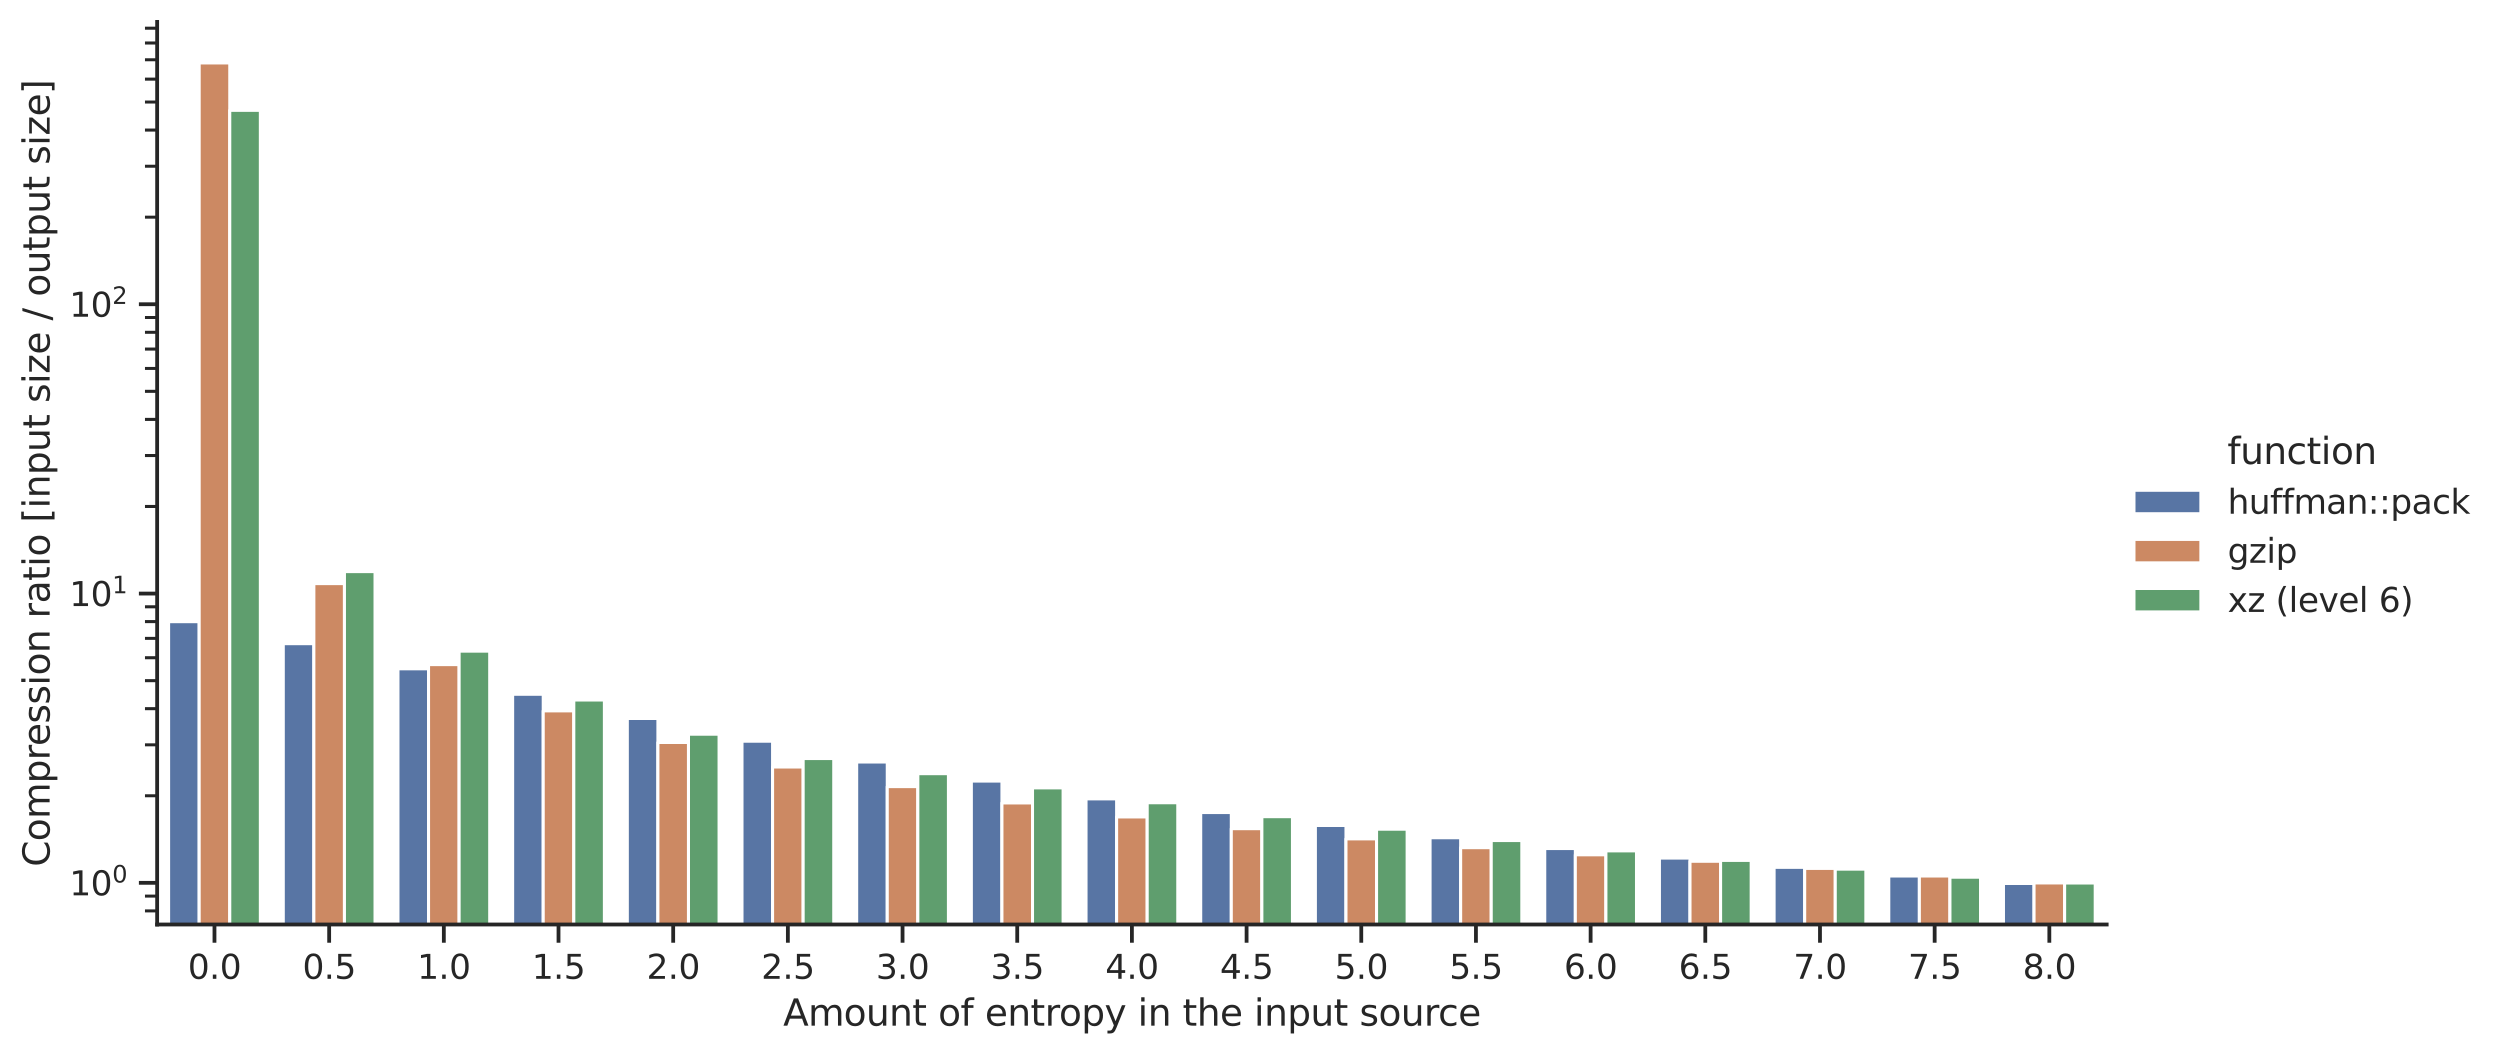 <?xml version="1.0" encoding="utf-8" standalone="no"?>
<!DOCTYPE svg PUBLIC "-//W3C//DTD SVG 1.1//EN"
  "http://www.w3.org/Graphics/SVG/1.1/DTD/svg11.dtd">
<svg xmlns:xlink="http://www.w3.org/1999/xlink" width="822.114pt" height="346.98pt" viewBox="0 0 822.114 346.98" xmlns="http://www.w3.org/2000/svg" version="1.1">
 <defs>
  <style type="text/css">*{stroke-linejoin: round; stroke-linecap: butt}</style>
 </defs>
 <g id="figure_1">
  <g id="patch_1">
   <path d="M 0 346.98 
L 822.114 346.98 
L 822.114 0 
L 0 0 
z
" style="fill: #ffffff"/>
  </g>
  <g id="axes_1">
   <g id="patch_2">
    <path d="M 51.674 304.02 
L 692.771 304.02 
L 692.771 7.2 
L 51.674 7.2 
z
" style="fill: #ffffff"/>
   </g>
   <g id="matplotlib.axis_1">
    <g id="xtick_1">
     <g id="line2d_1">
      <defs>
       <path id="m9c96e8138b" d="M 0 0 
L 0 6 
" style="stroke: #262626; stroke-width: 1.25"/>
      </defs>
      <g>
       <use xlink:href="#m9c96e8138b" x="70.53" y="304.02" style="fill: #262626; stroke: #262626; stroke-width: 1.25"/>
      </g>
     </g>
     <g id="text_1">
      <!-- 0.0 -->
      <g style="fill: #262626" transform="translate(61.783 321.878) scale(0.11 -0.11)">
       <defs>
        <path id="DejaVuSans-30" d="M 2034 4250 
Q 1547 4250 1301 3770 
Q 1056 3291 1056 2328 
Q 1056 1369 1301 889 
Q 1547 409 2034 409 
Q 2525 409 2770 889 
Q 3016 1369 3016 2328 
Q 3016 3291 2770 3770 
Q 2525 4250 2034 4250 
z
M 2034 4750 
Q 2819 4750 3233 4129 
Q 3647 3509 3647 2328 
Q 3647 1150 3233 529 
Q 2819 -91 2034 -91 
Q 1250 -91 836 529 
Q 422 1150 422 2328 
Q 422 3509 836 4129 
Q 1250 4750 2034 4750 
z
" transform="scale(0.016)"/>
        <path id="DejaVuSans-2e" d="M 684 794 
L 1344 794 
L 1344 0 
L 684 0 
L 684 794 
z
" transform="scale(0.016)"/>
       </defs>
       <use xlink:href="#DejaVuSans-30"/>
       <use xlink:href="#DejaVuSans-2e" transform="translate(63.623 0)"/>
       <use xlink:href="#DejaVuSans-30" transform="translate(95.41 0)"/>
      </g>
     </g>
    </g>
    <g id="xtick_2">
     <g id="line2d_2">
      <g>
       <use xlink:href="#m9c96e8138b" x="108.241" y="304.02" style="fill: #262626; stroke: #262626; stroke-width: 1.25"/>
      </g>
     </g>
     <g id="text_2">
      <!-- 0.5 -->
      <g style="fill: #262626" transform="translate(99.494 321.878) scale(0.11 -0.11)">
       <defs>
        <path id="DejaVuSans-35" d="M 691 4666 
L 3169 4666 
L 3169 4134 
L 1269 4134 
L 1269 2991 
Q 1406 3038 1543 3061 
Q 1681 3084 1819 3084 
Q 2600 3084 3056 2656 
Q 3513 2228 3513 1497 
Q 3513 744 3044 326 
Q 2575 -91 1722 -91 
Q 1428 -91 1123 -41 
Q 819 9 494 109 
L 494 744 
Q 775 591 1075 516 
Q 1375 441 1709 441 
Q 2250 441 2565 725 
Q 2881 1009 2881 1497 
Q 2881 1984 2565 2268 
Q 2250 2553 1709 2553 
Q 1456 2553 1204 2497 
Q 953 2441 691 2322 
L 691 4666 
z
" transform="scale(0.016)"/>
       </defs>
       <use xlink:href="#DejaVuSans-30"/>
       <use xlink:href="#DejaVuSans-2e" transform="translate(63.623 0)"/>
       <use xlink:href="#DejaVuSans-35" transform="translate(95.41 0)"/>
      </g>
     </g>
    </g>
    <g id="xtick_3">
     <g id="line2d_3">
      <g>
       <use xlink:href="#m9c96e8138b" x="145.953" y="304.02" style="fill: #262626; stroke: #262626; stroke-width: 1.25"/>
      </g>
     </g>
     <g id="text_3">
      <!-- 1.0 -->
      <g style="fill: #262626" transform="translate(137.206 321.878) scale(0.11 -0.11)">
       <defs>
        <path id="DejaVuSans-31" d="M 794 531 
L 1825 531 
L 1825 4091 
L 703 3866 
L 703 4441 
L 1819 4666 
L 2450 4666 
L 2450 531 
L 3481 531 
L 3481 0 
L 794 0 
L 794 531 
z
" transform="scale(0.016)"/>
       </defs>
       <use xlink:href="#DejaVuSans-31"/>
       <use xlink:href="#DejaVuSans-2e" transform="translate(63.623 0)"/>
       <use xlink:href="#DejaVuSans-30" transform="translate(95.41 0)"/>
      </g>
     </g>
    </g>
    <g id="xtick_4">
     <g id="line2d_4">
      <g>
       <use xlink:href="#m9c96e8138b" x="183.664" y="304.02" style="fill: #262626; stroke: #262626; stroke-width: 1.25"/>
      </g>
     </g>
     <g id="text_4">
      <!-- 1.5 -->
      <g style="fill: #262626" transform="translate(174.918 321.878) scale(0.11 -0.11)">
       <use xlink:href="#DejaVuSans-31"/>
       <use xlink:href="#DejaVuSans-2e" transform="translate(63.623 0)"/>
       <use xlink:href="#DejaVuSans-35" transform="translate(95.41 0)"/>
      </g>
     </g>
    </g>
    <g id="xtick_5">
     <g id="line2d_5">
      <g>
       <use xlink:href="#m9c96e8138b" x="221.376" y="304.02" style="fill: #262626; stroke: #262626; stroke-width: 1.25"/>
      </g>
     </g>
     <g id="text_5">
      <!-- 2.0 -->
      <g style="fill: #262626" transform="translate(212.629 321.878) scale(0.11 -0.11)">
       <defs>
        <path id="DejaVuSans-32" d="M 1228 531 
L 3431 531 
L 3431 0 
L 469 0 
L 469 531 
Q 828 903 1448 1529 
Q 2069 2156 2228 2338 
Q 2531 2678 2651 2914 
Q 2772 3150 2772 3378 
Q 2772 3750 2511 3984 
Q 2250 4219 1831 4219 
Q 1534 4219 1204 4116 
Q 875 4013 500 3803 
L 500 4441 
Q 881 4594 1212 4672 
Q 1544 4750 1819 4750 
Q 2544 4750 2975 4387 
Q 3406 4025 3406 3419 
Q 3406 3131 3298 2873 
Q 3191 2616 2906 2266 
Q 2828 2175 2409 1742 
Q 1991 1309 1228 531 
z
" transform="scale(0.016)"/>
       </defs>
       <use xlink:href="#DejaVuSans-32"/>
       <use xlink:href="#DejaVuSans-2e" transform="translate(63.623 0)"/>
       <use xlink:href="#DejaVuSans-30" transform="translate(95.41 0)"/>
      </g>
     </g>
    </g>
    <g id="xtick_6">
     <g id="line2d_6">
      <g>
       <use xlink:href="#m9c96e8138b" x="259.088" y="304.02" style="fill: #262626; stroke: #262626; stroke-width: 1.25"/>
      </g>
     </g>
     <g id="text_6">
      <!-- 2.5 -->
      <g style="fill: #262626" transform="translate(250.341 321.878) scale(0.11 -0.11)">
       <use xlink:href="#DejaVuSans-32"/>
       <use xlink:href="#DejaVuSans-2e" transform="translate(63.623 0)"/>
       <use xlink:href="#DejaVuSans-35" transform="translate(95.41 0)"/>
      </g>
     </g>
    </g>
    <g id="xtick_7">
     <g id="line2d_7">
      <g>
       <use xlink:href="#m9c96e8138b" x="296.799" y="304.02" style="fill: #262626; stroke: #262626; stroke-width: 1.25"/>
      </g>
     </g>
     <g id="text_7">
      <!-- 3.0 -->
      <g style="fill: #262626" transform="translate(288.053 321.878) scale(0.11 -0.11)">
       <defs>
        <path id="DejaVuSans-33" d="M 2597 2516 
Q 3050 2419 3304 2112 
Q 3559 1806 3559 1356 
Q 3559 666 3084 287 
Q 2609 -91 1734 -91 
Q 1441 -91 1130 -33 
Q 819 25 488 141 
L 488 750 
Q 750 597 1062 519 
Q 1375 441 1716 441 
Q 2309 441 2620 675 
Q 2931 909 2931 1356 
Q 2931 1769 2642 2001 
Q 2353 2234 1838 2234 
L 1294 2234 
L 1294 2753 
L 1863 2753 
Q 2328 2753 2575 2939 
Q 2822 3125 2822 3475 
Q 2822 3834 2567 4026 
Q 2313 4219 1838 4219 
Q 1578 4219 1281 4162 
Q 984 4106 628 3988 
L 628 4550 
Q 988 4650 1302 4700 
Q 1616 4750 1894 4750 
Q 2613 4750 3031 4423 
Q 3450 4097 3450 3541 
Q 3450 3153 3228 2886 
Q 3006 2619 2597 2516 
z
" transform="scale(0.016)"/>
       </defs>
       <use xlink:href="#DejaVuSans-33"/>
       <use xlink:href="#DejaVuSans-2e" transform="translate(63.623 0)"/>
       <use xlink:href="#DejaVuSans-30" transform="translate(95.41 0)"/>
      </g>
     </g>
    </g>
    <g id="xtick_8">
     <g id="line2d_8">
      <g>
       <use xlink:href="#m9c96e8138b" x="334.511" y="304.02" style="fill: #262626; stroke: #262626; stroke-width: 1.25"/>
      </g>
     </g>
     <g id="text_8">
      <!-- 3.5 -->
      <g style="fill: #262626" transform="translate(325.764 321.878) scale(0.11 -0.11)">
       <use xlink:href="#DejaVuSans-33"/>
       <use xlink:href="#DejaVuSans-2e" transform="translate(63.623 0)"/>
       <use xlink:href="#DejaVuSans-35" transform="translate(95.41 0)"/>
      </g>
     </g>
    </g>
    <g id="xtick_9">
     <g id="line2d_9">
      <g>
       <use xlink:href="#m9c96e8138b" x="372.222" y="304.02" style="fill: #262626; stroke: #262626; stroke-width: 1.25"/>
      </g>
     </g>
     <g id="text_9">
      <!-- 4.0 -->
      <g style="fill: #262626" transform="translate(363.476 321.878) scale(0.11 -0.11)">
       <defs>
        <path id="DejaVuSans-34" d="M 2419 4116 
L 825 1625 
L 2419 1625 
L 2419 4116 
z
M 2253 4666 
L 3047 4666 
L 3047 1625 
L 3713 1625 
L 3713 1100 
L 3047 1100 
L 3047 0 
L 2419 0 
L 2419 1100 
L 313 1100 
L 313 1709 
L 2253 4666 
z
" transform="scale(0.016)"/>
       </defs>
       <use xlink:href="#DejaVuSans-34"/>
       <use xlink:href="#DejaVuSans-2e" transform="translate(63.623 0)"/>
       <use xlink:href="#DejaVuSans-30" transform="translate(95.41 0)"/>
      </g>
     </g>
    </g>
    <g id="xtick_10">
     <g id="line2d_10">
      <g>
       <use xlink:href="#m9c96e8138b" x="409.934" y="304.02" style="fill: #262626; stroke: #262626; stroke-width: 1.25"/>
      </g>
     </g>
     <g id="text_10">
      <!-- 4.5 -->
      <g style="fill: #262626" transform="translate(401.187 321.878) scale(0.11 -0.11)">
       <use xlink:href="#DejaVuSans-34"/>
       <use xlink:href="#DejaVuSans-2e" transform="translate(63.623 0)"/>
       <use xlink:href="#DejaVuSans-35" transform="translate(95.41 0)"/>
      </g>
     </g>
    </g>
    <g id="xtick_11">
     <g id="line2d_11">
      <g>
       <use xlink:href="#m9c96e8138b" x="447.646" y="304.02" style="fill: #262626; stroke: #262626; stroke-width: 1.25"/>
      </g>
     </g>
     <g id="text_11">
      <!-- 5.0 -->
      <g style="fill: #262626" transform="translate(438.899 321.878) scale(0.11 -0.11)">
       <use xlink:href="#DejaVuSans-35"/>
       <use xlink:href="#DejaVuSans-2e" transform="translate(63.623 0)"/>
       <use xlink:href="#DejaVuSans-30" transform="translate(95.41 0)"/>
      </g>
     </g>
    </g>
    <g id="xtick_12">
     <g id="line2d_12">
      <g>
       <use xlink:href="#m9c96e8138b" x="485.357" y="304.02" style="fill: #262626; stroke: #262626; stroke-width: 1.25"/>
      </g>
     </g>
     <g id="text_12">
      <!-- 5.5 -->
      <g style="fill: #262626" transform="translate(476.611 321.878) scale(0.11 -0.11)">
       <use xlink:href="#DejaVuSans-35"/>
       <use xlink:href="#DejaVuSans-2e" transform="translate(63.623 0)"/>
       <use xlink:href="#DejaVuSans-35" transform="translate(95.41 0)"/>
      </g>
     </g>
    </g>
    <g id="xtick_13">
     <g id="line2d_13">
      <g>
       <use xlink:href="#m9c96e8138b" x="523.069" y="304.02" style="fill: #262626; stroke: #262626; stroke-width: 1.25"/>
      </g>
     </g>
     <g id="text_13">
      <!-- 6.0 -->
      <g style="fill: #262626" transform="translate(514.322 321.878) scale(0.11 -0.11)">
       <defs>
        <path id="DejaVuSans-36" d="M 2113 2584 
Q 1688 2584 1439 2293 
Q 1191 2003 1191 1497 
Q 1191 994 1439 701 
Q 1688 409 2113 409 
Q 2538 409 2786 701 
Q 3034 994 3034 1497 
Q 3034 2003 2786 2293 
Q 2538 2584 2113 2584 
z
M 3366 4563 
L 3366 3988 
Q 3128 4100 2886 4159 
Q 2644 4219 2406 4219 
Q 1781 4219 1451 3797 
Q 1122 3375 1075 2522 
Q 1259 2794 1537 2939 
Q 1816 3084 2150 3084 
Q 2853 3084 3261 2657 
Q 3669 2231 3669 1497 
Q 3669 778 3244 343 
Q 2819 -91 2113 -91 
Q 1303 -91 875 529 
Q 447 1150 447 2328 
Q 447 3434 972 4092 
Q 1497 4750 2381 4750 
Q 2619 4750 2861 4703 
Q 3103 4656 3366 4563 
z
" transform="scale(0.016)"/>
       </defs>
       <use xlink:href="#DejaVuSans-36"/>
       <use xlink:href="#DejaVuSans-2e" transform="translate(63.623 0)"/>
       <use xlink:href="#DejaVuSans-30" transform="translate(95.41 0)"/>
      </g>
     </g>
    </g>
    <g id="xtick_14">
     <g id="line2d_14">
      <g>
       <use xlink:href="#m9c96e8138b" x="560.78" y="304.02" style="fill: #262626; stroke: #262626; stroke-width: 1.25"/>
      </g>
     </g>
     <g id="text_14">
      <!-- 6.5 -->
      <g style="fill: #262626" transform="translate(552.034 321.878) scale(0.11 -0.11)">
       <use xlink:href="#DejaVuSans-36"/>
       <use xlink:href="#DejaVuSans-2e" transform="translate(63.623 0)"/>
       <use xlink:href="#DejaVuSans-35" transform="translate(95.41 0)"/>
      </g>
     </g>
    </g>
    <g id="xtick_15">
     <g id="line2d_15">
      <g>
       <use xlink:href="#m9c96e8138b" x="598.492" y="304.02" style="fill: #262626; stroke: #262626; stroke-width: 1.25"/>
      </g>
     </g>
     <g id="text_15">
      <!-- 7.0 -->
      <g style="fill: #262626" transform="translate(589.745 321.878) scale(0.11 -0.11)">
       <defs>
        <path id="DejaVuSans-37" d="M 525 4666 
L 3525 4666 
L 3525 4397 
L 1831 0 
L 1172 0 
L 2766 4134 
L 525 4134 
L 525 4666 
z
" transform="scale(0.016)"/>
       </defs>
       <use xlink:href="#DejaVuSans-37"/>
       <use xlink:href="#DejaVuSans-2e" transform="translate(63.623 0)"/>
       <use xlink:href="#DejaVuSans-30" transform="translate(95.41 0)"/>
      </g>
     </g>
    </g>
    <g id="xtick_16">
     <g id="line2d_16">
      <g>
       <use xlink:href="#m9c96e8138b" x="636.204" y="304.02" style="fill: #262626; stroke: #262626; stroke-width: 1.25"/>
      </g>
     </g>
     <g id="text_16">
      <!-- 7.5 -->
      <g style="fill: #262626" transform="translate(627.457 321.878) scale(0.11 -0.11)">
       <use xlink:href="#DejaVuSans-37"/>
       <use xlink:href="#DejaVuSans-2e" transform="translate(63.623 0)"/>
       <use xlink:href="#DejaVuSans-35" transform="translate(95.41 0)"/>
      </g>
     </g>
    </g>
    <g id="xtick_17">
     <g id="line2d_17">
      <g>
       <use xlink:href="#m9c96e8138b" x="673.915" y="304.02" style="fill: #262626; stroke: #262626; stroke-width: 1.25"/>
      </g>
     </g>
     <g id="text_17">
      <!-- 8.0 -->
      <g style="fill: #262626" transform="translate(665.169 321.878) scale(0.11 -0.11)">
       <defs>
        <path id="DejaVuSans-38" d="M 2034 2216 
Q 1584 2216 1326 1975 
Q 1069 1734 1069 1313 
Q 1069 891 1326 650 
Q 1584 409 2034 409 
Q 2484 409 2743 651 
Q 3003 894 3003 1313 
Q 3003 1734 2745 1975 
Q 2488 2216 2034 2216 
z
M 1403 2484 
Q 997 2584 770 2862 
Q 544 3141 544 3541 
Q 544 4100 942 4425 
Q 1341 4750 2034 4750 
Q 2731 4750 3128 4425 
Q 3525 4100 3525 3541 
Q 3525 3141 3298 2862 
Q 3072 2584 2669 2484 
Q 3125 2378 3379 2068 
Q 3634 1759 3634 1313 
Q 3634 634 3220 271 
Q 2806 -91 2034 -91 
Q 1263 -91 848 271 
Q 434 634 434 1313 
Q 434 1759 690 2068 
Q 947 2378 1403 2484 
z
M 1172 3481 
Q 1172 3119 1398 2916 
Q 1625 2713 2034 2713 
Q 2441 2713 2670 2916 
Q 2900 3119 2900 3481 
Q 2900 3844 2670 4047 
Q 2441 4250 2034 4250 
Q 1625 4250 1398 4047 
Q 1172 3844 1172 3481 
z
" transform="scale(0.016)"/>
       </defs>
       <use xlink:href="#DejaVuSans-38"/>
       <use xlink:href="#DejaVuSans-2e" transform="translate(63.623 0)"/>
       <use xlink:href="#DejaVuSans-30" transform="translate(95.41 0)"/>
      </g>
     </g>
    </g>
    <g id="text_18">
     <!-- Amount of entropy in the input source -->
     <g style="fill: #262626" transform="translate(257.54 337.284) scale(0.12 -0.12)">
      <defs>
       <path id="DejaVuSans-41" d="M 2188 4044 
L 1331 1722 
L 3047 1722 
L 2188 4044 
z
M 1831 4666 
L 2547 4666 
L 4325 0 
L 3669 0 
L 3244 1197 
L 1141 1197 
L 716 0 
L 50 0 
L 1831 4666 
z
" transform="scale(0.016)"/>
       <path id="DejaVuSans-6d" d="M 3328 2828 
Q 3544 3216 3844 3400 
Q 4144 3584 4550 3584 
Q 5097 3584 5394 3201 
Q 5691 2819 5691 2113 
L 5691 0 
L 5113 0 
L 5113 2094 
Q 5113 2597 4934 2840 
Q 4756 3084 4391 3084 
Q 3944 3084 3684 2787 
Q 3425 2491 3425 1978 
L 3425 0 
L 2847 0 
L 2847 2094 
Q 2847 2600 2669 2842 
Q 2491 3084 2119 3084 
Q 1678 3084 1418 2786 
Q 1159 2488 1159 1978 
L 1159 0 
L 581 0 
L 581 3500 
L 1159 3500 
L 1159 2956 
Q 1356 3278 1631 3431 
Q 1906 3584 2284 3584 
Q 2666 3584 2933 3390 
Q 3200 3197 3328 2828 
z
" transform="scale(0.016)"/>
       <path id="DejaVuSans-6f" d="M 1959 3097 
Q 1497 3097 1228 2736 
Q 959 2375 959 1747 
Q 959 1119 1226 758 
Q 1494 397 1959 397 
Q 2419 397 2687 759 
Q 2956 1122 2956 1747 
Q 2956 2369 2687 2733 
Q 2419 3097 1959 3097 
z
M 1959 3584 
Q 2709 3584 3137 3096 
Q 3566 2609 3566 1747 
Q 3566 888 3137 398 
Q 2709 -91 1959 -91 
Q 1206 -91 779 398 
Q 353 888 353 1747 
Q 353 2609 779 3096 
Q 1206 3584 1959 3584 
z
" transform="scale(0.016)"/>
       <path id="DejaVuSans-75" d="M 544 1381 
L 544 3500 
L 1119 3500 
L 1119 1403 
Q 1119 906 1312 657 
Q 1506 409 1894 409 
Q 2359 409 2629 706 
Q 2900 1003 2900 1516 
L 2900 3500 
L 3475 3500 
L 3475 0 
L 2900 0 
L 2900 538 
Q 2691 219 2414 64 
Q 2138 -91 1772 -91 
Q 1169 -91 856 284 
Q 544 659 544 1381 
z
M 1991 3584 
L 1991 3584 
z
" transform="scale(0.016)"/>
       <path id="DejaVuSans-6e" d="M 3513 2113 
L 3513 0 
L 2938 0 
L 2938 2094 
Q 2938 2591 2744 2837 
Q 2550 3084 2163 3084 
Q 1697 3084 1428 2787 
Q 1159 2491 1159 1978 
L 1159 0 
L 581 0 
L 581 3500 
L 1159 3500 
L 1159 2956 
Q 1366 3272 1645 3428 
Q 1925 3584 2291 3584 
Q 2894 3584 3203 3211 
Q 3513 2838 3513 2113 
z
" transform="scale(0.016)"/>
       <path id="DejaVuSans-74" d="M 1172 4494 
L 1172 3500 
L 2356 3500 
L 2356 3053 
L 1172 3053 
L 1172 1153 
Q 1172 725 1289 603 
Q 1406 481 1766 481 
L 2356 481 
L 2356 0 
L 1766 0 
Q 1100 0 847 248 
Q 594 497 594 1153 
L 594 3053 
L 172 3053 
L 172 3500 
L 594 3500 
L 594 4494 
L 1172 4494 
z
" transform="scale(0.016)"/>
       <path id="DejaVuSans-20" transform="scale(0.016)"/>
       <path id="DejaVuSans-66" d="M 2375 4863 
L 2375 4384 
L 1825 4384 
Q 1516 4384 1395 4259 
Q 1275 4134 1275 3809 
L 1275 3500 
L 2222 3500 
L 2222 3053 
L 1275 3053 
L 1275 0 
L 697 0 
L 697 3053 
L 147 3053 
L 147 3500 
L 697 3500 
L 697 3744 
Q 697 4328 969 4595 
Q 1241 4863 1831 4863 
L 2375 4863 
z
" transform="scale(0.016)"/>
       <path id="DejaVuSans-65" d="M 3597 1894 
L 3597 1613 
L 953 1613 
Q 991 1019 1311 708 
Q 1631 397 2203 397 
Q 2534 397 2845 478 
Q 3156 559 3463 722 
L 3463 178 
Q 3153 47 2828 -22 
Q 2503 -91 2169 -91 
Q 1331 -91 842 396 
Q 353 884 353 1716 
Q 353 2575 817 3079 
Q 1281 3584 2069 3584 
Q 2775 3584 3186 3129 
Q 3597 2675 3597 1894 
z
M 3022 2063 
Q 3016 2534 2758 2815 
Q 2500 3097 2075 3097 
Q 1594 3097 1305 2825 
Q 1016 2553 972 2059 
L 3022 2063 
z
" transform="scale(0.016)"/>
       <path id="DejaVuSans-72" d="M 2631 2963 
Q 2534 3019 2420 3045 
Q 2306 3072 2169 3072 
Q 1681 3072 1420 2755 
Q 1159 2438 1159 1844 
L 1159 0 
L 581 0 
L 581 3500 
L 1159 3500 
L 1159 2956 
Q 1341 3275 1631 3429 
Q 1922 3584 2338 3584 
Q 2397 3584 2469 3576 
Q 2541 3569 2628 3553 
L 2631 2963 
z
" transform="scale(0.016)"/>
       <path id="DejaVuSans-70" d="M 1159 525 
L 1159 -1331 
L 581 -1331 
L 581 3500 
L 1159 3500 
L 1159 2969 
Q 1341 3281 1617 3432 
Q 1894 3584 2278 3584 
Q 2916 3584 3314 3078 
Q 3713 2572 3713 1747 
Q 3713 922 3314 415 
Q 2916 -91 2278 -91 
Q 1894 -91 1617 61 
Q 1341 213 1159 525 
z
M 3116 1747 
Q 3116 2381 2855 2742 
Q 2594 3103 2138 3103 
Q 1681 3103 1420 2742 
Q 1159 2381 1159 1747 
Q 1159 1113 1420 752 
Q 1681 391 2138 391 
Q 2594 391 2855 752 
Q 3116 1113 3116 1747 
z
" transform="scale(0.016)"/>
       <path id="DejaVuSans-79" d="M 2059 -325 
Q 1816 -950 1584 -1140 
Q 1353 -1331 966 -1331 
L 506 -1331 
L 506 -850 
L 844 -850 
Q 1081 -850 1212 -737 
Q 1344 -625 1503 -206 
L 1606 56 
L 191 3500 
L 800 3500 
L 1894 763 
L 2988 3500 
L 3597 3500 
L 2059 -325 
z
" transform="scale(0.016)"/>
       <path id="DejaVuSans-69" d="M 603 3500 
L 1178 3500 
L 1178 0 
L 603 0 
L 603 3500 
z
M 603 4863 
L 1178 4863 
L 1178 4134 
L 603 4134 
L 603 4863 
z
" transform="scale(0.016)"/>
       <path id="DejaVuSans-68" d="M 3513 2113 
L 3513 0 
L 2938 0 
L 2938 2094 
Q 2938 2591 2744 2837 
Q 2550 3084 2163 3084 
Q 1697 3084 1428 2787 
Q 1159 2491 1159 1978 
L 1159 0 
L 581 0 
L 581 4863 
L 1159 4863 
L 1159 2956 
Q 1366 3272 1645 3428 
Q 1925 3584 2291 3584 
Q 2894 3584 3203 3211 
Q 3513 2838 3513 2113 
z
" transform="scale(0.016)"/>
       <path id="DejaVuSans-73" d="M 2834 3397 
L 2834 2853 
Q 2591 2978 2328 3040 
Q 2066 3103 1784 3103 
Q 1356 3103 1142 2972 
Q 928 2841 928 2578 
Q 928 2378 1081 2264 
Q 1234 2150 1697 2047 
L 1894 2003 
Q 2506 1872 2764 1633 
Q 3022 1394 3022 966 
Q 3022 478 2636 193 
Q 2250 -91 1575 -91 
Q 1294 -91 989 -36 
Q 684 19 347 128 
L 347 722 
Q 666 556 975 473 
Q 1284 391 1588 391 
Q 1994 391 2212 530 
Q 2431 669 2431 922 
Q 2431 1156 2273 1281 
Q 2116 1406 1581 1522 
L 1381 1569 
Q 847 1681 609 1914 
Q 372 2147 372 2553 
Q 372 3047 722 3315 
Q 1072 3584 1716 3584 
Q 2034 3584 2315 3537 
Q 2597 3491 2834 3397 
z
" transform="scale(0.016)"/>
       <path id="DejaVuSans-63" d="M 3122 3366 
L 3122 2828 
Q 2878 2963 2633 3030 
Q 2388 3097 2138 3097 
Q 1578 3097 1268 2742 
Q 959 2388 959 1747 
Q 959 1106 1268 751 
Q 1578 397 2138 397 
Q 2388 397 2633 464 
Q 2878 531 3122 666 
L 3122 134 
Q 2881 22 2623 -34 
Q 2366 -91 2075 -91 
Q 1284 -91 818 406 
Q 353 903 353 1747 
Q 353 2603 823 3093 
Q 1294 3584 2113 3584 
Q 2378 3584 2631 3529 
Q 2884 3475 3122 3366 
z
" transform="scale(0.016)"/>
      </defs>
      <use xlink:href="#DejaVuSans-41"/>
      <use xlink:href="#DejaVuSans-6d" transform="translate(68.408 0)"/>
      <use xlink:href="#DejaVuSans-6f" transform="translate(165.82 0)"/>
      <use xlink:href="#DejaVuSans-75" transform="translate(227.002 0)"/>
      <use xlink:href="#DejaVuSans-6e" transform="translate(290.381 0)"/>
      <use xlink:href="#DejaVuSans-74" transform="translate(353.76 0)"/>
      <use xlink:href="#DejaVuSans-20" transform="translate(392.969 0)"/>
      <use xlink:href="#DejaVuSans-6f" transform="translate(424.756 0)"/>
      <use xlink:href="#DejaVuSans-66" transform="translate(485.938 0)"/>
      <use xlink:href="#DejaVuSans-20" transform="translate(521.143 0)"/>
      <use xlink:href="#DejaVuSans-65" transform="translate(552.93 0)"/>
      <use xlink:href="#DejaVuSans-6e" transform="translate(614.453 0)"/>
      <use xlink:href="#DejaVuSans-74" transform="translate(677.832 0)"/>
      <use xlink:href="#DejaVuSans-72" transform="translate(717.041 0)"/>
      <use xlink:href="#DejaVuSans-6f" transform="translate(755.904 0)"/>
      <use xlink:href="#DejaVuSans-70" transform="translate(817.086 0)"/>
      <use xlink:href="#DejaVuSans-79" transform="translate(880.562 0)"/>
      <use xlink:href="#DejaVuSans-20" transform="translate(939.742 0)"/>
      <use xlink:href="#DejaVuSans-69" transform="translate(971.529 0)"/>
      <use xlink:href="#DejaVuSans-6e" transform="translate(999.312 0)"/>
      <use xlink:href="#DejaVuSans-20" transform="translate(1062.691 0)"/>
      <use xlink:href="#DejaVuSans-74" transform="translate(1094.479 0)"/>
      <use xlink:href="#DejaVuSans-68" transform="translate(1133.688 0)"/>
      <use xlink:href="#DejaVuSans-65" transform="translate(1197.066 0)"/>
      <use xlink:href="#DejaVuSans-20" transform="translate(1258.59 0)"/>
      <use xlink:href="#DejaVuSans-69" transform="translate(1290.377 0)"/>
      <use xlink:href="#DejaVuSans-6e" transform="translate(1318.16 0)"/>
      <use xlink:href="#DejaVuSans-70" transform="translate(1381.539 0)"/>
      <use xlink:href="#DejaVuSans-75" transform="translate(1445.016 0)"/>
      <use xlink:href="#DejaVuSans-74" transform="translate(1508.395 0)"/>
      <use xlink:href="#DejaVuSans-20" transform="translate(1547.604 0)"/>
      <use xlink:href="#DejaVuSans-73" transform="translate(1579.391 0)"/>
      <use xlink:href="#DejaVuSans-6f" transform="translate(1631.49 0)"/>
      <use xlink:href="#DejaVuSans-75" transform="translate(1692.672 0)"/>
      <use xlink:href="#DejaVuSans-72" transform="translate(1756.051 0)"/>
      <use xlink:href="#DejaVuSans-63" transform="translate(1794.914 0)"/>
      <use xlink:href="#DejaVuSans-65" transform="translate(1849.895 0)"/>
     </g>
    </g>
   </g>
   <g id="matplotlib.axis_2">
    <g id="ytick_1">
     <g id="line2d_18">
      <defs>
       <path id="m6eff4ebbcd" d="M 0 0 
L -6 0 
" style="stroke: #262626; stroke-width: 1.25"/>
      </defs>
      <g>
       <use xlink:href="#m6eff4ebbcd" x="51.674" y="290.324" style="fill: #262626; stroke: #262626; stroke-width: 1.25"/>
      </g>
     </g>
     <g id="text_19">
      <!-- $\mathdefault{10^{0}}$ -->
      <g style="fill: #262626" transform="translate(22.814 294.504) scale(0.11 -0.11)">
       <use xlink:href="#DejaVuSans-31" transform="translate(0 0.766)"/>
       <use xlink:href="#DejaVuSans-30" transform="translate(63.623 0.766)"/>
       <use xlink:href="#DejaVuSans-30" transform="translate(128.203 39.047) scale(0.7)"/>
      </g>
     </g>
    </g>
    <g id="ytick_2">
     <g id="line2d_19">
      <g>
       <use xlink:href="#m6eff4ebbcd" x="51.674" y="195.189" style="fill: #262626; stroke: #262626; stroke-width: 1.25"/>
      </g>
     </g>
     <g id="text_20">
      <!-- $\mathdefault{10^{1}}$ -->
      <g style="fill: #262626" transform="translate(22.814 199.369) scale(0.11 -0.11)">
       <use xlink:href="#DejaVuSans-31" transform="translate(0 0.684)"/>
       <use xlink:href="#DejaVuSans-30" transform="translate(63.623 0.684)"/>
       <use xlink:href="#DejaVuSans-31" transform="translate(128.203 38.966) scale(0.7)"/>
      </g>
     </g>
    </g>
    <g id="ytick_3">
     <g id="line2d_20">
      <g>
       <use xlink:href="#m6eff4ebbcd" x="51.674" y="100.054" style="fill: #262626; stroke: #262626; stroke-width: 1.25"/>
      </g>
     </g>
     <g id="text_21">
      <!-- $\mathdefault{10^{2}}$ -->
      <g style="fill: #262626" transform="translate(22.814 104.233) scale(0.11 -0.11)">
       <use xlink:href="#DejaVuSans-31" transform="translate(0 0.766)"/>
       <use xlink:href="#DejaVuSans-30" transform="translate(63.623 0.766)"/>
       <use xlink:href="#DejaVuSans-32" transform="translate(128.203 39.047) scale(0.7)"/>
      </g>
     </g>
    </g>
    <g id="ytick_4">
     <g id="line2d_21">
      <defs>
       <path id="m20672ade8b" d="M 0 0 
L -4 0 
" style="stroke: #262626"/>
      </defs>
      <g>
       <use xlink:href="#m20672ade8b" x="51.674" y="299.544" style="fill: #262626; stroke: #262626"/>
      </g>
     </g>
    </g>
    <g id="ytick_5">
     <g id="line2d_22">
      <g>
       <use xlink:href="#m20672ade8b" x="51.674" y="294.678" style="fill: #262626; stroke: #262626"/>
      </g>
     </g>
    </g>
    <g id="ytick_6">
     <g id="line2d_23">
      <g>
       <use xlink:href="#m20672ade8b" x="51.674" y="261.686" style="fill: #262626; stroke: #262626"/>
      </g>
     </g>
    </g>
    <g id="ytick_7">
     <g id="line2d_24">
      <g>
       <use xlink:href="#m20672ade8b" x="51.674" y="244.933" style="fill: #262626; stroke: #262626"/>
      </g>
     </g>
    </g>
    <g id="ytick_8">
     <g id="line2d_25">
      <g>
       <use xlink:href="#m20672ade8b" x="51.674" y="233.047" style="fill: #262626; stroke: #262626"/>
      </g>
     </g>
    </g>
    <g id="ytick_9">
     <g id="line2d_26">
      <g>
       <use xlink:href="#m20672ade8b" x="51.674" y="223.828" style="fill: #262626; stroke: #262626"/>
      </g>
     </g>
    </g>
    <g id="ytick_10">
     <g id="line2d_27">
      <g>
       <use xlink:href="#m20672ade8b" x="51.674" y="216.295" style="fill: #262626; stroke: #262626"/>
      </g>
     </g>
    </g>
    <g id="ytick_11">
     <g id="line2d_28">
      <g>
       <use xlink:href="#m20672ade8b" x="51.674" y="209.926" style="fill: #262626; stroke: #262626"/>
      </g>
     </g>
    </g>
    <g id="ytick_12">
     <g id="line2d_29">
      <g>
       <use xlink:href="#m20672ade8b" x="51.674" y="204.409" style="fill: #262626; stroke: #262626"/>
      </g>
     </g>
    </g>
    <g id="ytick_13">
     <g id="line2d_30">
      <g>
       <use xlink:href="#m20672ade8b" x="51.674" y="199.543" style="fill: #262626; stroke: #262626"/>
      </g>
     </g>
    </g>
    <g id="ytick_14">
     <g id="line2d_31">
      <g>
       <use xlink:href="#m20672ade8b" x="51.674" y="166.551" style="fill: #262626; stroke: #262626"/>
      </g>
     </g>
    </g>
    <g id="ytick_15">
     <g id="line2d_32">
      <g>
       <use xlink:href="#m20672ade8b" x="51.674" y="149.798" style="fill: #262626; stroke: #262626"/>
      </g>
     </g>
    </g>
    <g id="ytick_16">
     <g id="line2d_33">
      <g>
       <use xlink:href="#m20672ade8b" x="51.674" y="137.912" style="fill: #262626; stroke: #262626"/>
      </g>
     </g>
    </g>
    <g id="ytick_17">
     <g id="line2d_34">
      <g>
       <use xlink:href="#m20672ade8b" x="51.674" y="128.693" style="fill: #262626; stroke: #262626"/>
      </g>
     </g>
    </g>
    <g id="ytick_18">
     <g id="line2d_35">
      <g>
       <use xlink:href="#m20672ade8b" x="51.674" y="121.16" style="fill: #262626; stroke: #262626"/>
      </g>
     </g>
    </g>
    <g id="ytick_19">
     <g id="line2d_36">
      <g>
       <use xlink:href="#m20672ade8b" x="51.674" y="114.791" style="fill: #262626; stroke: #262626"/>
      </g>
     </g>
    </g>
    <g id="ytick_20">
     <g id="line2d_37">
      <g>
       <use xlink:href="#m20672ade8b" x="51.674" y="109.274" style="fill: #262626; stroke: #262626"/>
      </g>
     </g>
    </g>
    <g id="ytick_21">
     <g id="line2d_38">
      <g>
       <use xlink:href="#m20672ade8b" x="51.674" y="104.407" style="fill: #262626; stroke: #262626"/>
      </g>
     </g>
    </g>
    <g id="ytick_22">
     <g id="line2d_39">
      <g>
       <use xlink:href="#m20672ade8b" x="51.674" y="71.416" style="fill: #262626; stroke: #262626"/>
      </g>
     </g>
    </g>
    <g id="ytick_23">
     <g id="line2d_40">
      <g>
       <use xlink:href="#m20672ade8b" x="51.674" y="54.663" style="fill: #262626; stroke: #262626"/>
      </g>
     </g>
    </g>
    <g id="ytick_24">
     <g id="line2d_41">
      <g>
       <use xlink:href="#m20672ade8b" x="51.674" y="42.777" style="fill: #262626; stroke: #262626"/>
      </g>
     </g>
    </g>
    <g id="ytick_25">
     <g id="line2d_42">
      <g>
       <use xlink:href="#m20672ade8b" x="51.674" y="33.558" style="fill: #262626; stroke: #262626"/>
      </g>
     </g>
    </g>
    <g id="ytick_26">
     <g id="line2d_43">
      <g>
       <use xlink:href="#m20672ade8b" x="51.674" y="26.025" style="fill: #262626; stroke: #262626"/>
      </g>
     </g>
    </g>
    <g id="ytick_27">
     <g id="line2d_44">
      <g>
       <use xlink:href="#m20672ade8b" x="51.674" y="19.656" style="fill: #262626; stroke: #262626"/>
      </g>
     </g>
    </g>
    <g id="ytick_28">
     <g id="line2d_45">
      <g>
       <use xlink:href="#m20672ade8b" x="51.674" y="14.139" style="fill: #262626; stroke: #262626"/>
      </g>
     </g>
    </g>
    <g id="ytick_29">
     <g id="line2d_46">
      <g>
       <use xlink:href="#m20672ade8b" x="51.674" y="9.272" style="fill: #262626; stroke: #262626"/>
      </g>
     </g>
    </g>
    <g id="text_22">
     <!-- Compression ratio [input size / output size] -->
     <g style="fill: #262626" transform="translate(16.318 285.007) rotate(-90) scale(0.12 -0.12)">
      <defs>
       <path id="DejaVuSans-43" d="M 4122 4306 
L 4122 3641 
Q 3803 3938 3442 4084 
Q 3081 4231 2675 4231 
Q 1875 4231 1450 3742 
Q 1025 3253 1025 2328 
Q 1025 1406 1450 917 
Q 1875 428 2675 428 
Q 3081 428 3442 575 
Q 3803 722 4122 1019 
L 4122 359 
Q 3791 134 3420 21 
Q 3050 -91 2638 -91 
Q 1578 -91 968 557 
Q 359 1206 359 2328 
Q 359 3453 968 4101 
Q 1578 4750 2638 4750 
Q 3056 4750 3426 4639 
Q 3797 4528 4122 4306 
z
" transform="scale(0.016)"/>
       <path id="DejaVuSans-61" d="M 2194 1759 
Q 1497 1759 1228 1600 
Q 959 1441 959 1056 
Q 959 750 1161 570 
Q 1363 391 1709 391 
Q 2188 391 2477 730 
Q 2766 1069 2766 1631 
L 2766 1759 
L 2194 1759 
z
M 3341 1997 
L 3341 0 
L 2766 0 
L 2766 531 
Q 2569 213 2275 61 
Q 1981 -91 1556 -91 
Q 1019 -91 701 211 
Q 384 513 384 1019 
Q 384 1609 779 1909 
Q 1175 2209 1959 2209 
L 2766 2209 
L 2766 2266 
Q 2766 2663 2505 2880 
Q 2244 3097 1772 3097 
Q 1472 3097 1187 3025 
Q 903 2953 641 2809 
L 641 3341 
Q 956 3463 1253 3523 
Q 1550 3584 1831 3584 
Q 2591 3584 2966 3190 
Q 3341 2797 3341 1997 
z
" transform="scale(0.016)"/>
       <path id="DejaVuSans-5b" d="M 550 4863 
L 1875 4863 
L 1875 4416 
L 1125 4416 
L 1125 -397 
L 1875 -397 
L 1875 -844 
L 550 -844 
L 550 4863 
z
" transform="scale(0.016)"/>
       <path id="DejaVuSans-7a" d="M 353 3500 
L 3084 3500 
L 3084 2975 
L 922 459 
L 3084 459 
L 3084 0 
L 275 0 
L 275 525 
L 2438 3041 
L 353 3041 
L 353 3500 
z
" transform="scale(0.016)"/>
       <path id="DejaVuSans-2f" d="M 1625 4666 
L 2156 4666 
L 531 -594 
L 0 -594 
L 1625 4666 
z
" transform="scale(0.016)"/>
       <path id="DejaVuSans-5d" d="M 1947 4863 
L 1947 -844 
L 622 -844 
L 622 -397 
L 1369 -397 
L 1369 4416 
L 622 4416 
L 622 4863 
L 1947 4863 
z
" transform="scale(0.016)"/>
      </defs>
      <use xlink:href="#DejaVuSans-43"/>
      <use xlink:href="#DejaVuSans-6f" transform="translate(69.824 0)"/>
      <use xlink:href="#DejaVuSans-6d" transform="translate(131.006 0)"/>
      <use xlink:href="#DejaVuSans-70" transform="translate(228.418 0)"/>
      <use xlink:href="#DejaVuSans-72" transform="translate(291.895 0)"/>
      <use xlink:href="#DejaVuSans-65" transform="translate(330.758 0)"/>
      <use xlink:href="#DejaVuSans-73" transform="translate(392.281 0)"/>
      <use xlink:href="#DejaVuSans-73" transform="translate(444.381 0)"/>
      <use xlink:href="#DejaVuSans-69" transform="translate(496.48 0)"/>
      <use xlink:href="#DejaVuSans-6f" transform="translate(524.264 0)"/>
      <use xlink:href="#DejaVuSans-6e" transform="translate(585.445 0)"/>
      <use xlink:href="#DejaVuSans-20" transform="translate(648.824 0)"/>
      <use xlink:href="#DejaVuSans-72" transform="translate(680.611 0)"/>
      <use xlink:href="#DejaVuSans-61" transform="translate(721.725 0)"/>
      <use xlink:href="#DejaVuSans-74" transform="translate(783.004 0)"/>
      <use xlink:href="#DejaVuSans-69" transform="translate(822.213 0)"/>
      <use xlink:href="#DejaVuSans-6f" transform="translate(849.996 0)"/>
      <use xlink:href="#DejaVuSans-20" transform="translate(911.178 0)"/>
      <use xlink:href="#DejaVuSans-5b" transform="translate(942.965 0)"/>
      <use xlink:href="#DejaVuSans-69" transform="translate(981.979 0)"/>
      <use xlink:href="#DejaVuSans-6e" transform="translate(1009.762 0)"/>
      <use xlink:href="#DejaVuSans-70" transform="translate(1073.141 0)"/>
      <use xlink:href="#DejaVuSans-75" transform="translate(1136.617 0)"/>
      <use xlink:href="#DejaVuSans-74" transform="translate(1199.996 0)"/>
      <use xlink:href="#DejaVuSans-20" transform="translate(1239.205 0)"/>
      <use xlink:href="#DejaVuSans-73" transform="translate(1270.992 0)"/>
      <use xlink:href="#DejaVuSans-69" transform="translate(1323.092 0)"/>
      <use xlink:href="#DejaVuSans-7a" transform="translate(1350.875 0)"/>
      <use xlink:href="#DejaVuSans-65" transform="translate(1403.365 0)"/>
      <use xlink:href="#DejaVuSans-20" transform="translate(1464.889 0)"/>
      <use xlink:href="#DejaVuSans-2f" transform="translate(1496.676 0)"/>
      <use xlink:href="#DejaVuSans-20" transform="translate(1530.367 0)"/>
      <use xlink:href="#DejaVuSans-6f" transform="translate(1562.154 0)"/>
      <use xlink:href="#DejaVuSans-75" transform="translate(1623.336 0)"/>
      <use xlink:href="#DejaVuSans-74" transform="translate(1686.715 0)"/>
      <use xlink:href="#DejaVuSans-70" transform="translate(1725.924 0)"/>
      <use xlink:href="#DejaVuSans-75" transform="translate(1789.4 0)"/>
      <use xlink:href="#DejaVuSans-74" transform="translate(1852.779 0)"/>
      <use xlink:href="#DejaVuSans-20" transform="translate(1891.988 0)"/>
      <use xlink:href="#DejaVuSans-73" transform="translate(1923.775 0)"/>
      <use xlink:href="#DejaVuSans-69" transform="translate(1975.875 0)"/>
      <use xlink:href="#DejaVuSans-7a" transform="translate(2003.658 0)"/>
      <use xlink:href="#DejaVuSans-65" transform="translate(2056.148 0)"/>
      <use xlink:href="#DejaVuSans-5d" transform="translate(2117.672 0)"/>
     </g>
    </g>
   </g>
   <g id="patch_3">
    <path d="M 55.445 95425.381 
L 65.501 95425.381 
L 65.501 204.439 
L 55.445 204.439 
z
" clip-path="url(#p68a4b9f206)" style="fill: #5875a4; stroke: #ffffff; stroke-linejoin: miter"/>
   </g>
   <g id="patch_4">
    <path d="M 93.157 95425.381 
L 103.213 95425.381 
L 103.213 211.677 
L 93.157 211.677 
z
" clip-path="url(#p68a4b9f206)" style="fill: #5875a4; stroke: #ffffff; stroke-linejoin: miter"/>
   </g>
   <g id="patch_5">
    <path d="M 130.868 95425.381 
L 140.925 95425.381 
L 140.925 219.929 
L 130.868 219.929 
z
" clip-path="url(#p68a4b9f206)" style="fill: #5875a4; stroke: #ffffff; stroke-linejoin: miter"/>
   </g>
   <g id="patch_6">
    <path d="M 168.58 95425.381 
L 178.636 95425.381 
L 178.636 228.304 
L 168.58 228.304 
z
" clip-path="url(#p68a4b9f206)" style="fill: #5875a4; stroke: #ffffff; stroke-linejoin: miter"/>
   </g>
   <g id="patch_7">
    <path d="M 206.291 95425.381 
L 216.348 95425.381 
L 216.348 236.277 
L 206.291 236.277 
z
" clip-path="url(#p68a4b9f206)" style="fill: #5875a4; stroke: #ffffff; stroke-linejoin: miter"/>
   </g>
   <g id="patch_8">
    <path d="M 244.003 95425.381 
L 254.059 95425.381 
L 254.059 243.753 
L 244.003 243.753 
z
" clip-path="url(#p68a4b9f206)" style="fill: #5875a4; stroke: #ffffff; stroke-linejoin: miter"/>
   </g>
   <g id="patch_9">
    <path d="M 281.715 95425.381 
L 291.771 95425.381 
L 291.771 250.584 
L 281.715 250.584 
z
" clip-path="url(#p68a4b9f206)" style="fill: #5875a4; stroke: #ffffff; stroke-linejoin: miter"/>
   </g>
   <g id="patch_10">
    <path d="M 319.426 95425.381 
L 329.483 95425.381 
L 329.483 256.865 
L 319.426 256.865 
z
" clip-path="url(#p68a4b9f206)" style="fill: #5875a4; stroke: #ffffff; stroke-linejoin: miter"/>
   </g>
   <g id="patch_11">
    <path d="M 357.138 95425.381 
L 367.194 95425.381 
L 367.194 262.718 
L 357.138 262.718 
z
" clip-path="url(#p68a4b9f206)" style="fill: #5875a4; stroke: #ffffff; stroke-linejoin: miter"/>
   </g>
   <g id="patch_12">
    <path d="M 394.849 95425.381 
L 404.906 95425.381 
L 404.906 267.195 
L 394.849 267.195 
z
" clip-path="url(#p68a4b9f206)" style="fill: #5875a4; stroke: #ffffff; stroke-linejoin: miter"/>
   </g>
   <g id="patch_13">
    <path d="M 432.561 95425.381 
L 442.617 95425.381 
L 442.617 271.466 
L 432.561 271.466 
z
" clip-path="url(#p68a4b9f206)" style="fill: #5875a4; stroke: #ffffff; stroke-linejoin: miter"/>
   </g>
   <g id="patch_14">
    <path d="M 470.273 95425.381 
L 480.329 95425.381 
L 480.329 275.485 
L 470.273 275.485 
z
" clip-path="url(#p68a4b9f206)" style="fill: #5875a4; stroke: #ffffff; stroke-linejoin: miter"/>
   </g>
   <g id="patch_15">
    <path d="M 507.984 95425.381 
L 518.041 95425.381 
L 518.041 279.032 
L 507.984 279.032 
z
" clip-path="url(#p68a4b9f206)" style="fill: #5875a4; stroke: #ffffff; stroke-linejoin: miter"/>
   </g>
   <g id="patch_16">
    <path d="M 545.696 95425.381 
L 555.752 95425.381 
L 555.752 282.178 
L 545.696 282.178 
z
" clip-path="url(#p68a4b9f206)" style="fill: #5875a4; stroke: #ffffff; stroke-linejoin: miter"/>
   </g>
   <g id="patch_17">
    <path d="M 583.407 95425.381 
L 593.464 95425.381 
L 593.464 285.223 
L 583.407 285.223 
z
" clip-path="url(#p68a4b9f206)" style="fill: #5875a4; stroke: #ffffff; stroke-linejoin: miter"/>
   </g>
   <g id="patch_18">
    <path d="M 621.119 95425.381 
L 631.176 95425.381 
L 631.176 288.065 
L 621.119 288.065 
z
" clip-path="url(#p68a4b9f206)" style="fill: #5875a4; stroke: #ffffff; stroke-linejoin: miter"/>
   </g>
   <g id="patch_19">
    <path d="M 658.831 95425.381 
L 668.887 95425.381 
L 668.887 290.528 
L 658.831 290.528 
z
" clip-path="url(#p68a4b9f206)" style="fill: #5875a4; stroke: #ffffff; stroke-linejoin: miter"/>
   </g>
   <g id="patch_20">
    <path d="M 65.501 95425.381 
L 75.558 95425.381 
L 75.558 20.692 
L 65.501 20.692 
z
" clip-path="url(#p68a4b9f206)" style="fill: #cc8963; stroke: #ffffff; stroke-linejoin: miter"/>
   </g>
   <g id="patch_21">
    <path d="M 103.213 95425.381 
L 113.269 95425.381 
L 113.269 191.908 
L 103.213 191.908 
z
" clip-path="url(#p68a4b9f206)" style="fill: #cc8963; stroke: #ffffff; stroke-linejoin: miter"/>
   </g>
   <g id="patch_22">
    <path d="M 140.925 95425.381 
L 150.981 95425.381 
L 150.981 218.564 
L 140.925 218.564 
z
" clip-path="url(#p68a4b9f206)" style="fill: #cc8963; stroke: #ffffff; stroke-linejoin: miter"/>
   </g>
   <g id="patch_23">
    <path d="M 178.636 95425.381 
L 188.693 95425.381 
L 188.693 233.768 
L 178.636 233.768 
z
" clip-path="url(#p68a4b9f206)" style="fill: #cc8963; stroke: #ffffff; stroke-linejoin: miter"/>
   </g>
   <g id="patch_24">
    <path d="M 216.348 95425.381 
L 226.404 95425.381 
L 226.404 244.171 
L 216.348 244.171 
z
" clip-path="url(#p68a4b9f206)" style="fill: #cc8963; stroke: #ffffff; stroke-linejoin: miter"/>
   </g>
   <g id="patch_25">
    <path d="M 254.059 95425.381 
L 264.116 95425.381 
L 264.116 252.239 
L 254.059 252.239 
z
" clip-path="url(#p68a4b9f206)" style="fill: #cc8963; stroke: #ffffff; stroke-linejoin: miter"/>
   </g>
   <g id="patch_26">
    <path d="M 291.771 95425.381 
L 301.827 95425.381 
L 301.827 258.684 
L 291.771 258.684 
z
" clip-path="url(#p68a4b9f206)" style="fill: #cc8963; stroke: #ffffff; stroke-linejoin: miter"/>
   </g>
   <g id="patch_27">
    <path d="M 329.483 95425.381 
L 339.539 95425.381 
L 339.539 264.038 
L 329.483 264.038 
z
" clip-path="url(#p68a4b9f206)" style="fill: #cc8963; stroke: #ffffff; stroke-linejoin: miter"/>
   </g>
   <g id="patch_28">
    <path d="M 367.194 95425.381 
L 377.251 95425.381 
L 377.251 268.654 
L 367.194 268.654 
z
" clip-path="url(#p68a4b9f206)" style="fill: #cc8963; stroke: #ffffff; stroke-linejoin: miter"/>
   </g>
   <g id="patch_29">
    <path d="M 404.906 95425.381 
L 414.962 95425.381 
L 414.962 272.502 
L 404.906 272.502 
z
" clip-path="url(#p68a4b9f206)" style="fill: #cc8963; stroke: #ffffff; stroke-linejoin: miter"/>
   </g>
   <g id="patch_30">
    <path d="M 442.617 95425.381 
L 452.674 95425.381 
L 452.674 275.868 
L 442.617 275.868 
z
" clip-path="url(#p68a4b9f206)" style="fill: #cc8963; stroke: #ffffff; stroke-linejoin: miter"/>
   </g>
   <g id="patch_31">
    <path d="M 480.329 95425.381 
L 490.385 95425.381 
L 490.385 278.747 
L 480.329 278.747 
z
" clip-path="url(#p68a4b9f206)" style="fill: #cc8963; stroke: #ffffff; stroke-linejoin: miter"/>
   </g>
   <g id="patch_32">
    <path d="M 518.041 95425.381 
L 528.097 95425.381 
L 528.097 281.109 
L 518.041 281.109 
z
" clip-path="url(#p68a4b9f206)" style="fill: #cc8963; stroke: #ffffff; stroke-linejoin: miter"/>
   </g>
   <g id="patch_33">
    <path d="M 555.752 95425.381 
L 565.809 95425.381 
L 565.809 283.226 
L 555.752 283.226 
z
" clip-path="url(#p68a4b9f206)" style="fill: #cc8963; stroke: #ffffff; stroke-linejoin: miter"/>
   </g>
   <g id="patch_34">
    <path d="M 593.464 95425.381 
L 603.52 95425.381 
L 603.52 285.569 
L 593.464 285.569 
z
" clip-path="url(#p68a4b9f206)" style="fill: #cc8963; stroke: #ffffff; stroke-linejoin: miter"/>
   </g>
   <g id="patch_35">
    <path d="M 631.176 95425.381 
L 641.232 95425.381 
L 641.232 288.068 
L 631.176 288.068 
z
" clip-path="url(#p68a4b9f206)" style="fill: #cc8963; stroke: #ffffff; stroke-linejoin: miter"/>
   </g>
   <g id="patch_36">
    <path d="M 668.887 95425.381 
L 678.944 95425.381 
L 678.944 290.345 
L 668.887 290.345 
z
" clip-path="url(#p68a4b9f206)" style="fill: #cc8963; stroke: #ffffff; stroke-linejoin: miter"/>
   </g>
   <g id="patch_37">
    <path d="M 75.558 95425.381 
L 85.614 95425.381 
L 85.614 36.28 
L 75.558 36.28 
z
" clip-path="url(#p68a4b9f206)" style="fill: #5f9e6e; stroke: #ffffff; stroke-linejoin: miter"/>
   </g>
   <g id="patch_38">
    <path d="M 113.269 95425.381 
L 123.326 95425.381 
L 123.326 187.97 
L 113.269 187.97 
z
" clip-path="url(#p68a4b9f206)" style="fill: #5f9e6e; stroke: #ffffff; stroke-linejoin: miter"/>
   </g>
   <g id="patch_39">
    <path d="M 150.981 95425.381 
L 161.037 95425.381 
L 161.037 214.127 
L 150.981 214.127 
z
" clip-path="url(#p68a4b9f206)" style="fill: #5f9e6e; stroke: #ffffff; stroke-linejoin: miter"/>
   </g>
   <g id="patch_40">
    <path d="M 188.693 95425.381 
L 198.749 95425.381 
L 198.749 230.194 
L 188.693 230.194 
z
" clip-path="url(#p68a4b9f206)" style="fill: #5f9e6e; stroke: #ffffff; stroke-linejoin: miter"/>
   </g>
   <g id="patch_41">
    <path d="M 226.404 95425.381 
L 236.461 95425.381 
L 236.461 241.45 
L 226.404 241.45 
z
" clip-path="url(#p68a4b9f206)" style="fill: #5f9e6e; stroke: #ffffff; stroke-linejoin: miter"/>
   </g>
   <g id="patch_42">
    <path d="M 264.116 95425.381 
L 274.172 95425.381 
L 274.172 249.447 
L 264.116 249.447 
z
" clip-path="url(#p68a4b9f206)" style="fill: #5f9e6e; stroke: #ffffff; stroke-linejoin: miter"/>
   </g>
   <g id="patch_43">
    <path d="M 301.827 95425.381 
L 311.884 95425.381 
L 311.884 254.422 
L 301.827 254.422 
z
" clip-path="url(#p68a4b9f206)" style="fill: #5f9e6e; stroke: #ffffff; stroke-linejoin: miter"/>
   </g>
   <g id="patch_44">
    <path d="M 339.539 95425.381 
L 349.595 95425.381 
L 349.595 259.089 
L 339.539 259.089 
z
" clip-path="url(#p68a4b9f206)" style="fill: #5f9e6e; stroke: #ffffff; stroke-linejoin: miter"/>
   </g>
   <g id="patch_45">
    <path d="M 377.251 95425.381 
L 387.307 95425.381 
L 387.307 263.971 
L 377.251 263.971 
z
" clip-path="url(#p68a4b9f206)" style="fill: #5f9e6e; stroke: #ffffff; stroke-linejoin: miter"/>
   </g>
   <g id="patch_46">
    <path d="M 414.962 95425.381 
L 425.019 95425.381 
L 425.019 268.566 
L 414.962 268.566 
z
" clip-path="url(#p68a4b9f206)" style="fill: #5f9e6e; stroke: #ffffff; stroke-linejoin: miter"/>
   </g>
   <g id="patch_47">
    <path d="M 452.674 95425.381 
L 462.73 95425.381 
L 462.73 272.684 
L 452.674 272.684 
z
" clip-path="url(#p68a4b9f206)" style="fill: #5f9e6e; stroke: #ffffff; stroke-linejoin: miter"/>
   </g>
   <g id="patch_48">
    <path d="M 490.385 95425.381 
L 500.442 95425.381 
L 500.442 276.408 
L 490.385 276.408 
z
" clip-path="url(#p68a4b9f206)" style="fill: #5f9e6e; stroke: #ffffff; stroke-linejoin: miter"/>
   </g>
   <g id="patch_49">
    <path d="M 528.097 95425.381 
L 538.154 95425.381 
L 538.154 279.817 
L 528.097 279.817 
z
" clip-path="url(#p68a4b9f206)" style="fill: #5f9e6e; stroke: #ffffff; stroke-linejoin: miter"/>
   </g>
   <g id="patch_50">
    <path d="M 565.809 95425.381 
L 575.865 95425.381 
L 575.865 282.938 
L 565.809 282.938 
z
" clip-path="url(#p68a4b9f206)" style="fill: #5f9e6e; stroke: #ffffff; stroke-linejoin: miter"/>
   </g>
   <g id="patch_51">
    <path d="M 603.52 95425.381 
L 613.577 95425.381 
L 613.577 285.811 
L 603.52 285.811 
z
" clip-path="url(#p68a4b9f206)" style="fill: #5f9e6e; stroke: #ffffff; stroke-linejoin: miter"/>
   </g>
   <g id="patch_52">
    <path d="M 641.232 95425.381 
L 651.288 95425.381 
L 651.288 288.477 
L 641.232 288.477 
z
" clip-path="url(#p68a4b9f206)" style="fill: #5f9e6e; stroke: #ffffff; stroke-linejoin: miter"/>
   </g>
   <g id="patch_53">
    <path d="M 678.944 95425.381 
L 689 95425.381 
L 689 290.365 
L 678.944 290.365 
z
" clip-path="url(#p68a4b9f206)" style="fill: #5f9e6e; stroke: #ffffff; stroke-linejoin: miter"/>
   </g>
   <g id="patch_54">
    <path d="M 70.53 95425.381 
L 70.53 95425.381 
L 70.53 95425.381 
L 70.53 95425.381 
z
" clip-path="url(#p68a4b9f206)" style="fill: #5875a4; stroke: #ffffff; stroke-linejoin: miter"/>
   </g>
   <g id="patch_55">
    <path d="M 70.53 95425.381 
L 70.53 95425.381 
L 70.53 95425.381 
L 70.53 95425.381 
z
" clip-path="url(#p68a4b9f206)" style="fill: #cc8963; stroke: #ffffff; stroke-linejoin: miter"/>
   </g>
   <g id="patch_56">
    <path d="M 70.53 95425.381 
L 70.53 95425.381 
L 70.53 95425.381 
L 70.53 95425.381 
z
" clip-path="url(#p68a4b9f206)" style="fill: #5f9e6e; stroke: #ffffff; stroke-linejoin: miter"/>
   </g>
   <g id="patch_57">
    <path d="M 51.674 304.02 
L 51.674 7.2 
" style="fill: none; stroke: #262626; stroke-width: 1.25; stroke-linejoin: miter; stroke-linecap: square"/>
   </g>
   <g id="patch_58">
    <path d="M 51.674 304.02 
L 692.771 304.02 
" style="fill: none; stroke: #262626; stroke-width: 1.25; stroke-linejoin: miter; stroke-linecap: square"/>
   </g>
  </g>
  <g id="legend_1">
   <g id="text_23">
    <!-- function -->
    <g style="fill: #262626" transform="translate(732.471 152.582) scale(0.12 -0.12)">
     <use xlink:href="#DejaVuSans-66"/>
     <use xlink:href="#DejaVuSans-75" transform="translate(35.205 0)"/>
     <use xlink:href="#DejaVuSans-6e" transform="translate(98.584 0)"/>
     <use xlink:href="#DejaVuSans-63" transform="translate(161.963 0)"/>
     <use xlink:href="#DejaVuSans-74" transform="translate(216.943 0)"/>
     <use xlink:href="#DejaVuSans-69" transform="translate(256.152 0)"/>
     <use xlink:href="#DejaVuSans-6f" transform="translate(283.936 0)"/>
     <use xlink:href="#DejaVuSans-6e" transform="translate(345.117 0)"/>
    </g>
   </g>
   <g id="patch_59">
    <path d="M 701.746 168.936 
L 723.746 168.936 
L 723.746 161.236 
L 701.746 161.236 
z
" style="fill: #5875a4; stroke: #ffffff; stroke-linejoin: miter"/>
   </g>
   <g id="text_24">
    <!-- huffman::pack -->
    <g style="fill: #262626" transform="translate(732.546 168.936) scale(0.11 -0.11)">
     <defs>
      <path id="DejaVuSans-3a" d="M 750 794 
L 1409 794 
L 1409 0 
L 750 0 
L 750 794 
z
M 750 3309 
L 1409 3309 
L 1409 2516 
L 750 2516 
L 750 3309 
z
" transform="scale(0.016)"/>
      <path id="DejaVuSans-6b" d="M 581 4863 
L 1159 4863 
L 1159 1991 
L 2875 3500 
L 3609 3500 
L 1753 1863 
L 3688 0 
L 2938 0 
L 1159 1709 
L 1159 0 
L 581 0 
L 581 4863 
z
" transform="scale(0.016)"/>
     </defs>
     <use xlink:href="#DejaVuSans-68"/>
     <use xlink:href="#DejaVuSans-75" transform="translate(63.379 0)"/>
     <use xlink:href="#DejaVuSans-66" transform="translate(126.758 0)"/>
     <use xlink:href="#DejaVuSans-66" transform="translate(161.963 0)"/>
     <use xlink:href="#DejaVuSans-6d" transform="translate(197.168 0)"/>
     <use xlink:href="#DejaVuSans-61" transform="translate(294.58 0)"/>
     <use xlink:href="#DejaVuSans-6e" transform="translate(355.859 0)"/>
     <use xlink:href="#DejaVuSans-3a" transform="translate(419.238 0)"/>
     <use xlink:href="#DejaVuSans-3a" transform="translate(452.93 0)"/>
     <use xlink:href="#DejaVuSans-70" transform="translate(486.621 0)"/>
     <use xlink:href="#DejaVuSans-61" transform="translate(550.098 0)"/>
     <use xlink:href="#DejaVuSans-63" transform="translate(611.377 0)"/>
     <use xlink:href="#DejaVuSans-6b" transform="translate(666.357 0)"/>
    </g>
   </g>
   <g id="patch_60">
    <path d="M 701.746 185.082 
L 723.746 185.082 
L 723.746 177.382 
L 701.746 177.382 
z
" style="fill: #cc8963; stroke: #ffffff; stroke-linejoin: miter"/>
   </g>
   <g id="text_25">
    <!-- gzip -->
    <g style="fill: #262626" transform="translate(732.546 185.082) scale(0.11 -0.11)">
     <defs>
      <path id="DejaVuSans-67" d="M 2906 1791 
Q 2906 2416 2648 2759 
Q 2391 3103 1925 3103 
Q 1463 3103 1205 2759 
Q 947 2416 947 1791 
Q 947 1169 1205 825 
Q 1463 481 1925 481 
Q 2391 481 2648 825 
Q 2906 1169 2906 1791 
z
M 3481 434 
Q 3481 -459 3084 -895 
Q 2688 -1331 1869 -1331 
Q 1566 -1331 1297 -1286 
Q 1028 -1241 775 -1147 
L 775 -588 
Q 1028 -725 1275 -790 
Q 1522 -856 1778 -856 
Q 2344 -856 2625 -561 
Q 2906 -266 2906 331 
L 2906 616 
Q 2728 306 2450 153 
Q 2172 0 1784 0 
Q 1141 0 747 490 
Q 353 981 353 1791 
Q 353 2603 747 3093 
Q 1141 3584 1784 3584 
Q 2172 3584 2450 3431 
Q 2728 3278 2906 2969 
L 2906 3500 
L 3481 3500 
L 3481 434 
z
" transform="scale(0.016)"/>
     </defs>
     <use xlink:href="#DejaVuSans-67"/>
     <use xlink:href="#DejaVuSans-7a" transform="translate(63.477 0)"/>
     <use xlink:href="#DejaVuSans-69" transform="translate(115.967 0)"/>
     <use xlink:href="#DejaVuSans-70" transform="translate(143.75 0)"/>
    </g>
   </g>
   <g id="patch_61">
    <path d="M 701.746 201.228 
L 723.746 201.228 
L 723.746 193.528 
L 701.746 193.528 
z
" style="fill: #5f9e6e; stroke: #ffffff; stroke-linejoin: miter"/>
   </g>
   <g id="text_26">
    <!-- xz (level 6) -->
    <g style="fill: #262626" transform="translate(732.546 201.228) scale(0.11 -0.11)">
     <defs>
      <path id="DejaVuSans-78" d="M 3513 3500 
L 2247 1797 
L 3578 0 
L 2900 0 
L 1881 1375 
L 863 0 
L 184 0 
L 1544 1831 
L 300 3500 
L 978 3500 
L 1906 2253 
L 2834 3500 
L 3513 3500 
z
" transform="scale(0.016)"/>
      <path id="DejaVuSans-28" d="M 1984 4856 
Q 1566 4138 1362 3434 
Q 1159 2731 1159 2009 
Q 1159 1288 1364 580 
Q 1569 -128 1984 -844 
L 1484 -844 
Q 1016 -109 783 600 
Q 550 1309 550 2009 
Q 550 2706 781 3412 
Q 1013 4119 1484 4856 
L 1984 4856 
z
" transform="scale(0.016)"/>
      <path id="DejaVuSans-6c" d="M 603 4863 
L 1178 4863 
L 1178 0 
L 603 0 
L 603 4863 
z
" transform="scale(0.016)"/>
      <path id="DejaVuSans-76" d="M 191 3500 
L 800 3500 
L 1894 563 
L 2988 3500 
L 3597 3500 
L 2284 0 
L 1503 0 
L 191 3500 
z
" transform="scale(0.016)"/>
      <path id="DejaVuSans-29" d="M 513 4856 
L 1013 4856 
Q 1481 4119 1714 3412 
Q 1947 2706 1947 2009 
Q 1947 1309 1714 600 
Q 1481 -109 1013 -844 
L 513 -844 
Q 928 -128 1133 580 
Q 1338 1288 1338 2009 
Q 1338 2731 1133 3434 
Q 928 4138 513 4856 
z
" transform="scale(0.016)"/>
     </defs>
     <use xlink:href="#DejaVuSans-78"/>
     <use xlink:href="#DejaVuSans-7a" transform="translate(59.18 0)"/>
     <use xlink:href="#DejaVuSans-20" transform="translate(111.67 0)"/>
     <use xlink:href="#DejaVuSans-28" transform="translate(143.457 0)"/>
     <use xlink:href="#DejaVuSans-6c" transform="translate(182.471 0)"/>
     <use xlink:href="#DejaVuSans-65" transform="translate(210.254 0)"/>
     <use xlink:href="#DejaVuSans-76" transform="translate(271.777 0)"/>
     <use xlink:href="#DejaVuSans-65" transform="translate(330.957 0)"/>
     <use xlink:href="#DejaVuSans-6c" transform="translate(392.48 0)"/>
     <use xlink:href="#DejaVuSans-20" transform="translate(420.264 0)"/>
     <use xlink:href="#DejaVuSans-36" transform="translate(452.051 0)"/>
     <use xlink:href="#DejaVuSans-29" transform="translate(515.674 0)"/>
    </g>
   </g>
  </g>
 </g>
 <defs>
  <clipPath id="p68a4b9f206">
   <rect x="51.674" y="7.2" width="641.097" height="296.82"/>
  </clipPath>
 </defs>
</svg>
